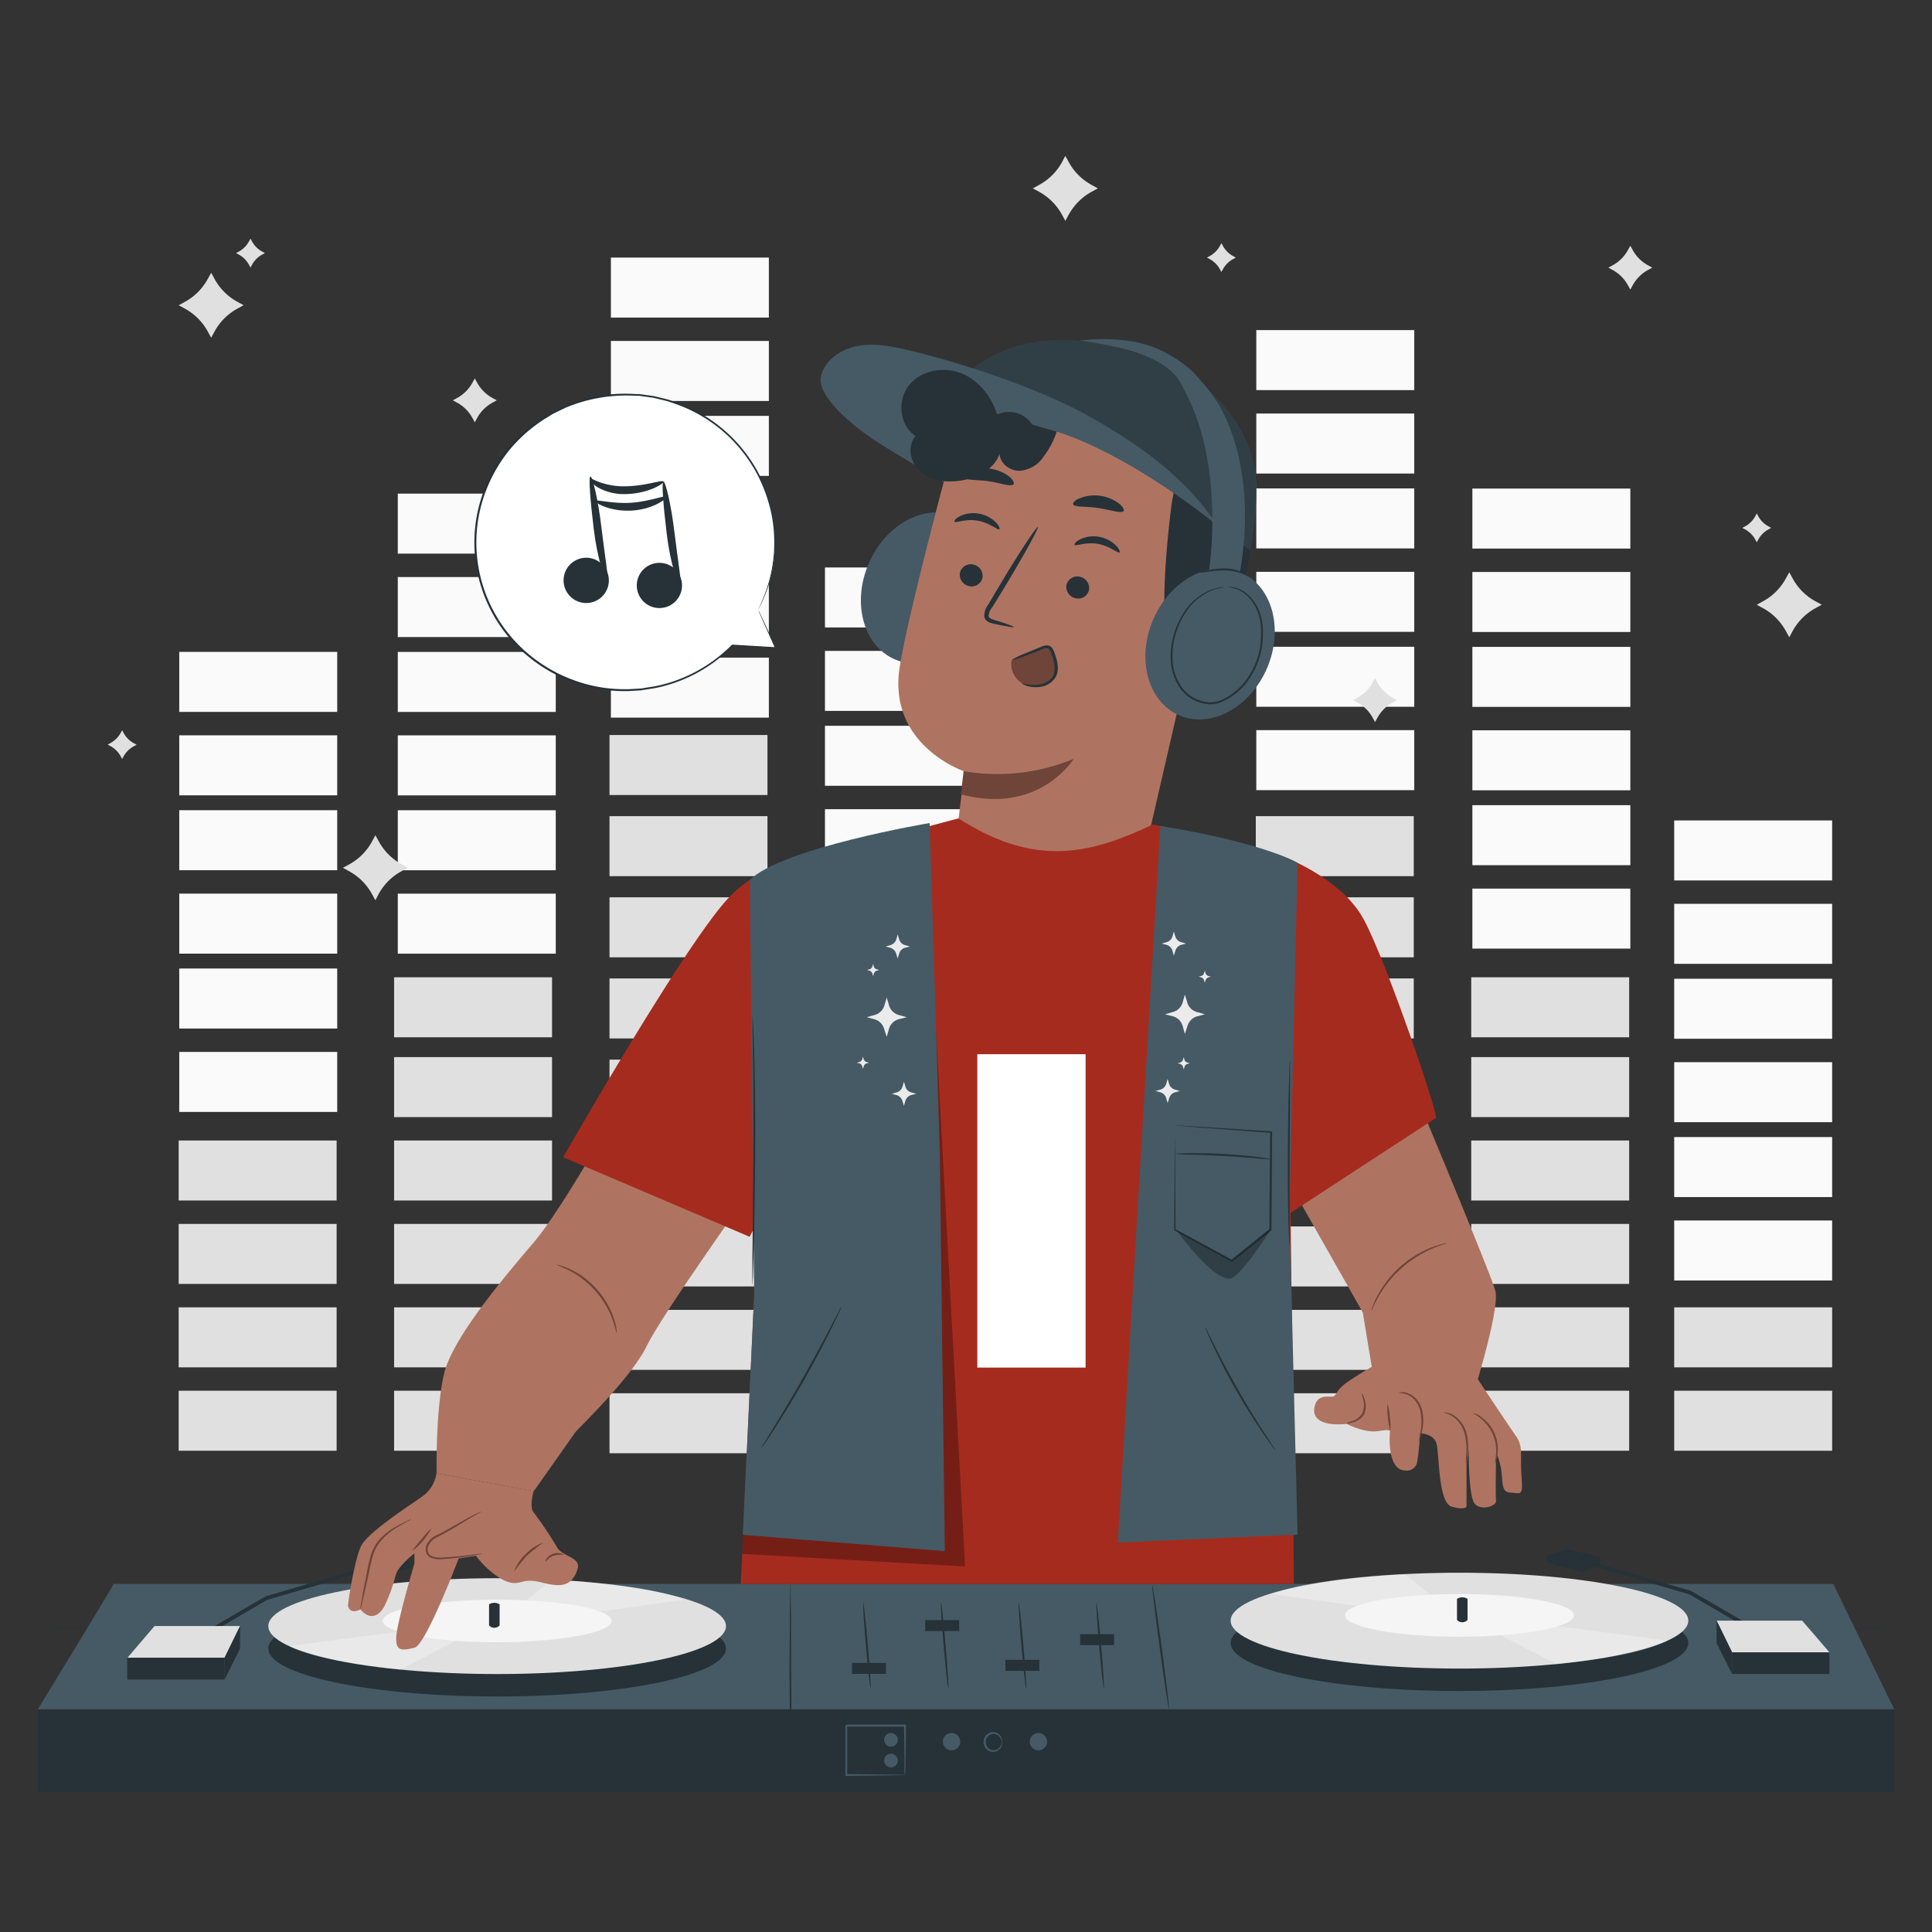<svg xmlns="http://www.w3.org/2000/svg" viewBox="0 0 500 500"><rect x="0" y="0" width="500" height="500" fill="#333333" stroke="none"/><g id="freepik--background-complete--inject-256"><rect x="380.75" y="359.92" width="40.88" height="15.53" style="fill:#e0e0e0"></rect><rect x="380.75" y="338.34" width="40.88" height="15.53" style="fill:#e0e0e0"></rect><rect x="380.75" y="316.75" width="40.88" height="15.53" style="fill:#e0e0e0"></rect><rect x="380.75" y="295.16" width="40.88" height="15.53" style="fill:#e0e0e0"></rect><rect x="380.75" y="273.58" width="40.88" height="15.53" style="fill:#e0e0e0"></rect><rect x="433.28" y="359.92" width="40.88" height="15.53" style="fill:#e0e0e0"></rect><rect x="433.28" y="338.34" width="40.88" height="15.53" style="fill:#e0e0e0"></rect><rect x="433.28" y="315.86" width="40.88" height="15.53" style="fill:#fafafa"></rect><rect x="433.28" y="294.27" width="40.88" height="15.53" style="fill:#fafafa"></rect><rect x="433.28" y="274.89" width="40.88" height="15.53" style="fill:#fafafa"></rect><rect x="433.28" y="253.3" width="40.88" height="15.53" style="fill:#fafafa"></rect><rect x="433.28" y="233.91" width="40.88" height="15.53" style="fill:#fafafa"></rect><rect x="433.28" y="212.33" width="40.88" height="15.53" style="fill:#fafafa"></rect><rect x="381.05" y="229.97" width="40.88" height="15.53" style="fill:#fafafa"></rect><rect x="381.05" y="208.38" width="40.88" height="15.53" style="fill:#fafafa"></rect><rect x="381.05" y="189" width="40.88" height="15.53" style="fill:#fafafa"></rect><rect x="381.05" y="167.41" width="40.88" height="15.53" style="fill:#fafafa"></rect><rect x="381.05" y="148.03" width="40.88" height="15.53" style="fill:#fafafa"></rect><rect x="381.05" y="126.44" width="40.88" height="15.53" style="fill:#fafafa"></rect><rect x="325.13" y="188.96" width="40.88" height="15.53" style="fill:#fafafa"></rect><rect x="325.13" y="167.38" width="40.88" height="15.53" style="fill:#fafafa"></rect><rect x="325.13" y="147.99" width="40.88" height="15.53" style="fill:#fafafa"></rect><rect x="325.13" y="126.4" width="40.88" height="15.53" style="fill:#fafafa"></rect><rect x="325.13" y="107.02" width="40.88" height="15.53" style="fill:#fafafa"></rect><rect x="325.13" y="85.43" width="40.88" height="15.53" style="fill:#fafafa"></rect><rect x="213.5" y="250.39" width="40.88" height="15.53" style="fill:#fafafa"></rect><rect x="213.5" y="228.81" width="40.88" height="15.53" style="fill:#fafafa"></rect><rect x="213.5" y="209.42" width="40.88" height="15.53" style="fill:#fafafa"></rect><rect x="213.5" y="187.83" width="40.88" height="15.53" style="fill:#fafafa"></rect><rect x="213.5" y="168.45" width="40.88" height="15.53" style="fill:#fafafa"></rect><rect x="213.5" y="146.86" width="40.88" height="15.53" style="fill:#fafafa"></rect><rect x="102.95" y="231.28" width="40.88" height="15.53" style="fill:#fafafa"></rect><rect x="102.95" y="209.69" width="40.88" height="15.53" style="fill:#fafafa"></rect><rect x="102.95" y="190.31" width="40.88" height="15.53" style="fill:#fafafa"></rect><rect x="102.95" y="168.72" width="40.88" height="15.53" style="fill:#fafafa"></rect><rect x="102.95" y="149.34" width="40.88" height="15.53" style="fill:#fafafa"></rect><rect x="102.95" y="127.75" width="40.88" height="15.53" style="fill:#fafafa"></rect><rect x="158.1" y="170.19" width="40.88" height="15.53" style="fill:#fafafa"></rect><rect x="158.1" y="148.6" width="40.88" height="15.53" style="fill:#fafafa"></rect><rect x="158.1" y="129.22" width="40.88" height="15.53" style="fill:#fafafa"></rect><rect x="158.1" y="107.63" width="40.88" height="15.53" style="fill:#fafafa"></rect><rect x="158.1" y="88.24" width="40.88" height="15.53" style="fill:#fafafa"></rect><rect x="158.1" y="66.66" width="40.88" height="15.53" style="fill:#fafafa"></rect><rect x="46.39" y="272.24" width="40.88" height="15.53" style="fill:#fafafa"></rect><rect x="46.39" y="250.65" width="40.88" height="15.53" style="fill:#fafafa"></rect><rect x="46.39" y="231.27" width="40.88" height="15.53" style="fill:#fafafa"></rect><rect x="46.39" y="209.68" width="40.88" height="15.53" style="fill:#fafafa"></rect><rect x="46.39" y="190.3" width="40.88" height="15.53" style="fill:#fafafa"></rect><rect x="46.39" y="168.71" width="40.88" height="15.53" style="fill:#fafafa"></rect><rect x="46.24" y="359.92" width="40.88" height="15.53" style="fill:#e0e0e0"></rect><rect x="46.24" y="338.34" width="40.88" height="15.53" style="fill:#e0e0e0"></rect><rect x="46.24" y="316.75" width="40.88" height="15.53" style="fill:#e0e0e0"></rect><rect x="46.24" y="295.16" width="40.88" height="15.53" style="fill:#e0e0e0"></rect><rect x="101.99" y="359.92" width="40.88" height="15.53" style="fill:#e0e0e0"></rect><rect x="101.99" y="338.34" width="40.88" height="15.53" style="fill:#e0e0e0"></rect><rect x="101.99" y="316.75" width="40.88" height="15.53" style="fill:#e0e0e0"></rect><rect x="101.99" y="295.16" width="40.88" height="15.53" style="fill:#e0e0e0"></rect><rect x="101.99" y="273.58" width="40.88" height="15.53" style="fill:#e0e0e0"></rect><rect x="101.99" y="252.92" width="40.88" height="15.53" style="fill:#e0e0e0"></rect><rect x="213.5" y="359.92" width="40.88" height="15.53" style="fill:#e0e0e0"></rect><rect x="213.5" y="338.34" width="40.88" height="15.53" style="fill:#e0e0e0"></rect><rect x="213.5" y="316.75" width="40.88" height="15.53" style="fill:#e0e0e0"></rect><rect x="213.5" y="295.16" width="40.88" height="15.53" style="fill:#e0e0e0"></rect><rect x="213.5" y="273.58" width="40.88" height="15.53" style="fill:#e0e0e0"></rect><rect x="325" y="360.57" width="40.88" height="15.53" style="fill:#e0e0e0"></rect><rect x="325" y="338.99" width="40.88" height="15.53" style="fill:#e0e0e0"></rect><rect x="325" y="317.4" width="40.88" height="15.53" style="fill:#e0e0e0"></rect><rect x="325" y="295.81" width="40.88" height="15.53" style="fill:#e0e0e0"></rect><rect x="325" y="274.23" width="40.88" height="15.53" style="fill:#e0e0e0"></rect><rect x="325" y="253.22" width="40.88" height="15.53" style="fill:#e0e0e0"></rect><rect x="325" y="232.22" width="40.88" height="15.53" style="fill:#e0e0e0"></rect><rect x="325" y="211.22" width="40.88" height="15.53" style="fill:#e0e0e0"></rect><rect x="380.75" y="252.92" width="40.88" height="15.53" style="fill:#e0e0e0"></rect><rect x="157.74" y="360.57" width="40.88" height="15.53" style="fill:#e0e0e0"></rect><rect x="157.74" y="338.99" width="40.88" height="15.53" style="fill:#e0e0e0"></rect><rect x="157.74" y="317.4" width="40.88" height="15.53" style="fill:#e0e0e0"></rect><rect x="157.74" y="295.81" width="40.88" height="15.53" style="fill:#e0e0e0"></rect><rect x="157.74" y="274.23" width="40.88" height="15.53" style="fill:#e0e0e0"></rect><rect x="157.74" y="253.22" width="40.88" height="15.53" style="fill:#e0e0e0"></rect><rect x="157.74" y="232.22" width="40.88" height="15.53" style="fill:#e0e0e0"></rect><rect x="157.74" y="211.22" width="40.88" height="15.53" style="fill:#e0e0e0"></rect><rect x="157.74" y="190.22" width="40.88" height="15.53" style="fill:#e0e0e0"></rect><rect x="269.25" y="360.57" width="40.88" height="15.53" style="fill:#e0e0e0"></rect><rect x="269.25" y="338.99" width="40.88" height="15.53" style="fill:#e0e0e0"></rect><rect x="269.25" y="317.4" width="40.88" height="15.53" style="fill:#e0e0e0"></rect><rect x="269.25" y="295.81" width="40.88" height="15.53" style="fill:#e0e0e0"></rect><rect x="269.25" y="274.23" width="40.88" height="15.53" style="fill:#e0e0e0"></rect><rect x="269.25" y="253.22" width="40.88" height="15.53" style="fill:#e0e0e0"></rect><rect x="269.25" y="232.22" width="40.88" height="15.53" style="fill:#e0e0e0"></rect><path d="M122.88,97.93l.59,1.08a10,10,0,0,0,4,4l1.08.59-1.08.6a10,10,0,0,0-4,4l-.59,1.09-.6-1.09a9.93,9.93,0,0,0-4-4l-1.09-.6,1.09-.59a10,10,0,0,0,4-4Z" style="fill:#e0e0e0"></path><path d="M355.86,175.51l.6,1.09a9.89,9.89,0,0,0,4,4l1.08.6-1.08.59a9.91,9.91,0,0,0-4,4l-.6,1.08-.59-1.08a9.91,9.91,0,0,0-4-4l-1.08-.59,1.08-.6a9.89,9.89,0,0,0,4-4Z" style="fill:#e0e0e0"></path><path d="M421.93,63.59l.59,1.08a9.91,9.91,0,0,0,4,4l1.08.6-1.08.59a10,10,0,0,0-4,4l-.59,1.08-.6-1.08a10,10,0,0,0-4-4l-1.09-.59,1.09-.6a9.89,9.89,0,0,0,4-4Z" style="fill:#e0e0e0"></path><path d="M54.65,70.58l.88,1.62a14.87,14.87,0,0,0,5.91,5.91l1.61.88-1.61.88a14.87,14.87,0,0,0-5.91,5.91l-.88,1.62-.89-1.62a14.87,14.87,0,0,0-5.91-5.91L46.24,79l1.61-.88a14.87,14.87,0,0,0,5.91-5.91Z" style="fill:#e0e0e0"></path><path d="M64.83,61.77l.39.71a6.63,6.63,0,0,0,2.62,2.63l.72.39-.72.39a6.63,6.63,0,0,0-2.62,2.63l-.39.72-.4-.72a6.57,6.57,0,0,0-2.62-2.63l-.72-.39.72-.39a6.57,6.57,0,0,0,2.62-2.63Z" style="fill:#e0e0e0"></path><path d="M275.71,40.34l.88,1.61a14.83,14.83,0,0,0,5.92,5.91l1.61.89-1.61.88a15,15,0,0,0-5.92,5.91l-.88,1.62-.88-1.62a15,15,0,0,0-5.91-5.91l-1.62-.88,1.62-.89A14.87,14.87,0,0,0,274.83,42Z" style="fill:#e0e0e0"></path><path d="M316.1,62.92l.39.72a6.65,6.65,0,0,0,2.63,2.63l.71.39-.71.39a6.65,6.65,0,0,0-2.63,2.63l-.39.71-.39-.71a6.65,6.65,0,0,0-2.63-2.63l-.72-.39.72-.39a6.65,6.65,0,0,0,2.63-2.63Z" style="fill:#e0e0e0"></path><path d="M463.06,148.1l.88,1.61a14.81,14.81,0,0,0,5.91,5.91l1.62.89-1.62.88a14.93,14.93,0,0,0-5.91,5.91l-.88,1.62-.89-1.62a14.87,14.87,0,0,0-5.91-5.91l-1.61-.88,1.61-.89a14.75,14.75,0,0,0,5.91-5.91Z" style="fill:#e0e0e0"></path><path d="M454.65,132.88l.39.72a6.57,6.57,0,0,0,2.63,2.62l.71.39-.71.4a6.57,6.57,0,0,0-2.63,2.62l-.39.72-.39-.72a6.57,6.57,0,0,0-2.63-2.62l-.72-.4.72-.39a6.57,6.57,0,0,0,2.63-2.62Z" style="fill:#e0e0e0"></path><path d="M97.15,216.16l.89,1.61a14.81,14.81,0,0,0,5.91,5.91l1.61.88-1.61.89A14.75,14.75,0,0,0,98,231.36L97.15,233l-.88-1.61a14.75,14.75,0,0,0-5.91-5.91l-1.61-.89,1.61-.88a14.81,14.81,0,0,0,5.91-5.91Z" style="fill:#e0e0e0"></path><path d="M31.62,189l.39.72a6.57,6.57,0,0,0,2.63,2.62l.71.4-.71.39A6.63,6.63,0,0,0,32,195.71l-.39.72-.39-.72a6.63,6.63,0,0,0-2.63-2.62l-.72-.39.72-.4a6.57,6.57,0,0,0,2.63-2.62Z" style="fill:#e0e0e0"></path></g><g id="freepik--Table--inject-256"><path d="M490.47,421.44c0,.15-107.67.26-240.46.26s-240.48-.11-240.48-.26,107.65-.26,240.48-.26S490.47,421.3,490.47,421.44Z" style="fill:#263238"></path></g><g id="freepik--Device--inject-256"><rect x="9.78" y="442.36" width="480.44" height="21.47" style="fill:#263238"></rect><path d="M29.4,409.92c-.27.84-19.62,32.44-19.62,32.44H490.22l-15.78-32.44Z" style="fill:#455a64"></path><path d="M248.51,450.83a2.25,2.25,0,1,1-2.25-2.34A2.3,2.3,0,0,1,248.51,450.83Z" style="fill:#455a64"></path><path d="M271,450.83a2.25,2.25,0,1,1-2.25-2.34A2.3,2.3,0,0,1,271,450.83Z" style="fill:#455a64"></path><path d="M259.32,450.83s-.06-.2-.17-.54a2.33,2.33,0,0,0-.81-1.16,2,2,0,0,0-1.95-.27,2.16,2.16,0,0,0,0,3.95,2,2,0,0,0,1.95-.27,2.35,2.35,0,0,0,.81-1.17c.11-.33.13-.54.17-.54s.08.21,0,.59a2.28,2.28,0,0,1-.78,1.4,2.33,2.33,0,0,1-2.36.43,2.61,2.61,0,0,1,0-4.84,2.33,2.33,0,0,1,2.36.43,2.3,2.3,0,0,1,.78,1.41C259.4,450.63,259.35,450.83,259.32,450.83Z" style="fill:#455a64"></path><path d="M234.12,459.42s0-.34-.05-.95,0-1.55,0-2.62c0-2.29-.07-5.45-.11-9.23l.21.22-15.18,0c-.06.06.49-.49.26-.25h0v3.4c0,1.12,0,2.22,0,3.29,0,2.15,0,4.19,0,6.08l-.23-.23,10.91.12,3.13.06c.73,0,1.13,0,1.14.05a6.48,6.48,0,0,1-1.05.06l-3.07.06-11.06.12h-.23v-.24c0-1.89,0-3.93,0-6.08v-6.69h0c-.24.23.31-.32.26-.27l15.18,0h.23v.21c0,3.84-.08,7-.11,9.37,0,1.05,0,1.91-.06,2.56A4.1,4.1,0,0,1,234.12,459.42Z" style="fill:#455a64"></path><path d="M232.35,450.34a1.77,1.77,0,1,1-1.77-1.85A1.81,1.81,0,0,1,232.35,450.34Z" style="fill:#455a64"></path><path d="M232.35,455.71a1.77,1.77,0,1,1-1.77-1.86A1.81,1.81,0,0,1,232.35,455.71Z" style="fill:#455a64"></path><path d="M225.31,436.93c-.15,0-.69-4.94-1.22-11.07s-.83-11.1-.69-11.11.69,4.94,1.21,11.07S225.45,436.92,225.31,436.93Z" style="fill:#263238"></path><path d="M245.43,436.93c-.15,0-.69-4.94-1.22-11.07s-.83-11.1-.69-11.11.69,4.94,1.21,11.07S245.57,436.92,245.43,436.93Z" style="fill:#263238"></path><path d="M265.54,436.93c-.14,0-.68-4.94-1.21-11.07s-.83-11.1-.69-11.11.69,4.94,1.21,11.07S265.69,436.92,265.54,436.93Z" style="fill:#263238"></path><path d="M285.66,436.93c-.14,0-.68-4.94-1.21-11.07s-.83-11.1-.69-11.11.68,4.94,1.21,11.07S285.81,436.92,285.66,436.93Z" style="fill:#263238"></path><path d="M305.78,436.93c-.14,0-.68-4.94-1.21-11.07s-.83-11.1-.69-11.11.68,4.94,1.21,11.07S305.93,436.92,305.78,436.93Z" style="fill:#455a64"></path><ellipse cx="128.66" cy="426.65" rx="59.22" ry="12.4" style="fill:#263238"></ellipse><ellipse cx="128.66" cy="420.84" rx="59.22" ry="12.4" style="fill:#e0e0e0"></ellipse><g style="opacity:0.3"><path d="M127.94,420.84l14.83-12s23.59.81,34.4,5.16Z" style="fill:#fff"></path></g><g style="opacity:0.3"><path d="M74.8,426l49.91-6.52h3.23l-24.34,12.6S83.26,430.41,74.8,426Z" style="fill:#fff"></path></g><path d="M158.27,419.48c0,3-13.26,5.53-29.61,5.53s-29.61-2.48-29.61-5.53S112.31,414,128.66,414,158.27,416.43,158.27,419.48Z" style="fill:#f5f5f5"></path><path d="M129.3,420.65a1.82,1.82,0,0,1-2.73,0v-5.44a2.54,2.54,0,0,1,2.73,0Z" style="fill:#263238"></path><polygon points="48.82 425.88 48.32 425.01 68.82 413.1 97.01 404.85 97.29 405.81 69.16 414.04 48.82 425.88" style="fill:#263238"></polygon><path d="M92.12,404.38v2.08l4.57,1.86s9.12-2.46,9.24-2.37a11.53,11.53,0,0,0,0-1.95l-5.07-1.66Z" style="fill:#263238"></path><rect x="32.93" y="429.03" width="25.19" height="5.63" style="fill:#263238"></rect><path d="M58.12,429c.34-.66,4-8.19,4-8.19H40l-7,8.19Z" style="fill:#e0e0e0"></path><polygon points="62.13 420.84 62.13 426.65 58.12 434.66 58.12 429.03 62.13 420.84" style="fill:#263238"></polygon><ellipse cx="377.71" cy="425.23" rx="59.22" ry="12.4" style="fill:#263238"></ellipse><ellipse cx="377.71" cy="419.42" rx="59.22" ry="12.4" style="fill:#e0e0e0"></ellipse><g style="opacity:0.3"><path d="M378.44,419.42l-14.83-12.05s-23.59.81-34.41,5.16Z" style="fill:#fff"></path></g><g style="opacity:0.3"><path d="M431.58,424.58l-49.91-6.52h-3.23l24.33,12.6S423.12,429,431.58,424.58Z" style="fill:#fff"></path></g><path d="M348.11,418.06c0,3.05,13.25,5.52,29.6,5.52s29.61-2.47,29.61-5.52-13.25-5.53-29.61-5.53S348.11,415,348.11,418.06Z" style="fill:#f5f5f5"></path><path d="M377.07,419.23a1.83,1.83,0,0,0,2.73,0v-5.44a2.54,2.54,0,0,0-2.73,0Z" style="fill:#263238"></path><polygon points="457.55 424.46 437.21 412.62 409.09 404.39 409.37 403.43 437.66 411.73 458.06 423.59 457.55 424.46" style="fill:#263238"></polygon><path d="M414.25,403V405l-4.56,1.86s-9.13-2.47-9.24-2.37a10.57,10.57,0,0,1,0-1.95l5.07-1.66Z" style="fill:#263238"></path><rect x="448.26" y="427.61" width="25.19" height="5.63" transform="translate(921.71 860.84) rotate(180)" style="fill:#263238"></rect><path d="M448.26,427.61c-.34-.66-4-8.19-4-8.19H466.4l7.05,8.19Z" style="fill:#e0e0e0"></path><polygon points="444.25 419.42 444.25 425.23 448.26 433.24 448.26 427.61 444.25 419.42" style="fill:#263238"></polygon><path d="M204.57,463.83a3.43,3.43,0,0,1,0-.55c0-.41,0-.93-.05-1.57,0-1.44-.05-3.39-.08-5.77,0-4.95,0-11.65-.08-19.06s.06-14.12.08-19.06c0-2.39.06-4.34.08-5.78,0-.63,0-1.15.05-1.57a3.43,3.43,0,0,1,0-.55,2,2,0,0,1,.06.55c0,.42,0,.94,0,1.57,0,1.44.05,3.39.09,5.78,0,4.94,0,11.65.07,19.06s-.05,14.11-.07,19.06c0,2.38-.06,4.33-.09,5.77,0,.64,0,1.16,0,1.57A2,2,0,0,1,204.57,463.83Z" style="fill:#263238"></path><path d="M302.54,442.31c-.14,0-1.23-7.16-2.42-16s-2.05-16.07-1.91-16.09,1.23,7.15,2.42,16S302.68,442.29,302.54,442.31Z" style="fill:#263238"></path><rect x="220.5" y="430.36" width="8.79" height="2.84" style="fill:#263238"></rect><rect x="239.45" y="419.28" width="8.79" height="2.84" style="fill:#263238"></rect><rect x="260.2" y="429.57" width="8.79" height="2.84" style="fill:#263238"></rect><rect x="279.54" y="422.92" width="8.79" height="2.84" style="fill:#263238"></rect></g><g id="freepik--speech-bubble--inject-256"><path d="M196.25,157.81a37.69,37.69,0,0,0,3.48-25.37c-4.39-20.68-24.94-33.9-45.9-29.53s-34.41,24.67-30,45.35,24.94,33.9,45.91,29.53A38.88,38.88,0,0,0,189.57,167l11.09.61Z" style="fill:#fff"></path><path d="M196.25,157.81l.31.64.88,1.88,3.32,7.23.07.16h-.17l-11.1-.57.11,0a39,39,0,0,1-16.84,10.12c-.9.26-1.82.5-2.76.7s-1.91.32-2.89.48c-.48.07-1,.17-1.47.22l-1.5.09-1.53.09-.76,0-.78,0a37.79,37.79,0,0,1-12.67-2.28,39.1,39.1,0,0,1-12-6.87,38,38,0,0,1-9.25-11.4,38.45,38.45,0,0,1-4.33-14.78A37.92,37.92,0,0,1,125,127.61a39.42,39.42,0,0,1,6.31-11.29,39.91,39.91,0,0,1,9.41-8.32l1.31-.81a10.58,10.58,0,0,1,1.35-.76l2.75-1.34a44.42,44.42,0,0,1,11.5-3,42.81,42.81,0,0,1,5.76-.16l1.41.06.71,0,.7.1,2.76.39c.92.16,1.8.42,2.69.62l1.32.33,1.28.44a38.72,38.72,0,0,1,21.9,18.32,38.09,38.09,0,0,1,3,7.57,36.18,36.18,0,0,1,1.35,7.16,37.23,37.23,0,0,1-3.15,18.58c-.34.77-.64,1.33-.84,1.71l-.31.58s.08-.2.26-.59.47-1,.79-1.75a39.38,39.38,0,0,0,2.25-7,37.54,37.54,0,0,0,.71-11.53,35.28,35.28,0,0,0-1.38-7.09,38.17,38.17,0,0,0-24.77-25.55l-1.27-.44-1.31-.32c-.88-.2-1.75-.45-2.65-.61l-2.73-.38-.69-.1-.7,0-1.4-.06a40.69,40.69,0,0,0-17,3.17l-2.72,1.32a10.17,10.17,0,0,0-1.32.75l-1.3.8a39.5,39.5,0,0,0-9.28,8.22,39.1,39.1,0,0,0-6.22,11.14,37.34,37.34,0,0,0-2.08,15.63,37.66,37.66,0,0,0,13.37,25.86,38.9,38.9,0,0,0,11.85,6.81,37.73,37.73,0,0,0,12.53,2.29l.76,0,.76,0,1.51-.08,1.49-.09c.49,0,1-.14,1.46-.21,1-.16,1.92-.28,2.85-.47s1.84-.43,2.74-.68a38.92,38.92,0,0,0,16.74-10l0,0h.06l11.1.66-.1.15c-1.41-3.17-2.49-5.63-3.24-7.31l-.82-1.89C196.33,158,196.25,157.81,196.25,157.81Z" style="fill:#263238"></path><path d="M157.19,152.29a5.86,5.86,0,1,1-3.38-7.56A5.87,5.87,0,0,1,157.19,152.29Z" style="fill:#263238"></path><path d="M157.09,150.17c-.54.16-2.53-5.73-3.43-13.25s-1.38-13.49-.86-13.6,2,5.9,2.87,13.34S157.63,150,157.09,150.17Z" style="fill:#263238"></path><path d="M171.72,124.64c.26.4-3.81,3.11-9.74,3.22a13.63,13.63,0,0,1-7.25-1.72c-1.7-1-2.27-2.21-2.07-2.35s1.08.5,2.7,1.06a18.54,18.54,0,0,0,6.59,1C167.27,125.76,171.48,124.05,171.72,124.64Z" style="fill:#263238"></path><path d="M176.11,153.62a5.85,5.85,0,1,1-3.37-7.57A5.85,5.85,0,0,1,176.11,153.62Z" style="fill:#263238"></path><path d="M176,151.49c-.54.16-2.53-5.73-3.44-13.24s-1.37-13.5-.86-13.61,2,5.9,2.88,13.35S176.56,151.34,176,151.49Z" style="fill:#263238"></path><path d="M172.39,128.59c.33.41-3.39,3.25-8.94,3.55s-9.57-2-9.29-2.49,4.19.8,9.17.46S172.1,128.06,172.39,128.59Z" style="fill:#263238"></path></g><g id="freepik--Character--inject-256"><ellipse cx="239.55" cy="152.16" rx="20.13" ry="16.02" transform="translate(4.51 311.2) rotate(-66.51)" style="fill:#455a64"></ellipse><path d="M291,96.16l-2-.35a39.21,39.21,0,0,0-44.63,28.41c-4.79,18.15-9.85,38.26-11.49,48.16-3.4,20.5,16.69,27.25,16.69,27.25l-3,24.7,47.3,6.69,20.37-88.34C319.83,121.77,312.25,101.12,291,96.16Z" style="fill:#ae7461"></path><path d="M249.38,199.57a51.45,51.45,0,0,0,28.47-3.17S269,211,248.68,205.57Z" style="fill:#6f4439"></path><path d="M248.43,148.23a3,3,0,0,0,2.32,3.44,2.87,2.87,0,0,0,3.51-2.11,3,3,0,0,0-2.32-3.44A2.88,2.88,0,0,0,248.43,148.23Z" style="fill:#263238"></path><path d="M247,135c.3.45,2.83-.8,6-.25s5.22,2.53,5.63,2.21c.2-.14-.05-.89-.93-1.8a8.3,8.3,0,0,0-4.43-2.24,8,8,0,0,0-4.86.68C247.3,134.16,246.85,134.79,247,135Z" style="fill:#263238"></path><path d="M276,151.39a3,3,0,0,0,2.32,3.43,2.87,2.87,0,0,0,3.51-2.1,3,3,0,0,0-2.31-3.44A2.88,2.88,0,0,0,276,151.39Z" style="fill:#263238"></path><path d="M278.1,141c.3.45,2.83-.8,6-.25s5.22,2.53,5.63,2.21c.2-.14-.05-.89-.93-1.8a8.3,8.3,0,0,0-4.43-2.24,7.93,7.93,0,0,0-4.86.68C278.41,140.14,278,140.77,278.1,141Z" style="fill:#263238"></path><path d="M262.41,162.29c0-.18-1.86-.86-5-1.82-.79-.22-1.53-.51-1.57-1.08a4.13,4.13,0,0,1,1-2.29l3.49-5.69c4.89-8.13,8.58-14.86,8.25-15s-4.57,6.23-9.45,14.36c-1.18,2-2.32,3.92-3.4,5.75a4.74,4.74,0,0,0-1,3.08,2.06,2.06,0,0,0,1.12,1.4,5.93,5.93,0,0,0,1.35.43C260.37,162.1,262.37,162.46,262.41,162.29Z" style="fill:#263238"></path><path d="M277.73,130.48c.28.87,3.16.47,6.52,1s6.09,1.5,6.55.73c.2-.37-.27-1.19-1.36-2a10.23,10.23,0,0,0-4.84-1.91,10,10,0,0,0-5.11.63C278.25,129.39,277.62,130.07,277.73,130.48Z" style="fill:#263238"></path><path d="M249.33,123.54c.54.83,3.29.54,6.45,1s5.73,1.48,6.48.84c.33-.31,0-1.1-1-2a10.46,10.46,0,0,0-5-2.07,10.21,10.21,0,0,0-5.39.55C249.59,122.47,249.1,123.14,249.33,123.54Z" style="fill:#263238"></path><path d="M248,115.19s7.74-11.87,14.51-13.78c8.2-2.31,10,6.46,17.54,5.71s15.38-3,21.75,3.8c7,7.42,2.45,11,1.32,20.16-4.56,37.13.37,48.71,5.4,31.72.55-1.87,12.45,1.38,15-20.45,1.21-10.55-2.41-11.57-3.44-19.35-.86-6.56-2.34-12.59-7.92-18.44-8.8-9.23-22.71-11.8-32.34-12.49S250,99,248,115.19Z" style="fill:#263238"></path><path d="M307.31,162a5.71,5.71,0,0,1,7-4.3c3.79,1,7.69,3.93,6,11.77-2.95,13.9-16.44,8.14-16.38,7.73S306,167.82,307.31,162Z" style="fill:#ae7461"></path><path d="M308.13,172.61c.07,0,.21.22.58.49a2.5,2.5,0,0,0,1.82.42c1.6-.24,3.34-2.31,3.94-4.8a8,8,0,0,0,.06-3.61,2.87,2.87,0,0,0-1.45-2.24,1.27,1.27,0,0,0-1.58.37c-.28.35-.25.64-.32.65s-.26-.29,0-.84a1.58,1.58,0,0,1,.74-.76,1.91,1.91,0,0,1,1.42-.08,3.47,3.47,0,0,1,2.1,2.68,8.26,8.26,0,0,1,0,4.05c-.69,2.79-2.69,5.11-4.85,5.27a2.69,2.69,0,0,1-2.16-.82C308.08,173,308.08,172.63,308.13,172.61Z" style="fill:#6f4439"></path><ellipse cx="313.17" cy="166.66" rx="20.13" ry="16.02" transform="translate(35.49 387.44) rotate(-66.51)" style="fill:#455a64"></ellipse><path d="M317.23,151.87a5.66,5.66,0,0,1,.77,0,7.2,7.2,0,0,1,2.2.37,8.3,8.3,0,0,1,3,1.87,11.27,11.27,0,0,1,2.63,3.89,14,14,0,0,1,1,5.63,20.86,20.86,0,0,1-.86,6.54,21.19,21.19,0,0,1-3.37,6.51,16.52,16.52,0,0,1-6.24,4.89h0a7.6,7.6,0,0,1-3.53.67,10,10,0,0,1-7.38-4.08,13.79,13.79,0,0,1-2.47-7.54,20.68,20.68,0,0,1,3.82-12.71,14.51,14.51,0,0,1,7.11-5.45,12.59,12.59,0,0,1,2.41-.51l.64,0h.22s-.29,0-.84.14a13.48,13.48,0,0,0-2.36.6,14.46,14.46,0,0,0-6.88,5.46,20.45,20.45,0,0,0-3.64,12.48,13.32,13.32,0,0,0,2.4,7.25,9.51,9.51,0,0,0,7,3.87,7.22,7.22,0,0,0,3.29-.62h0a16.05,16.05,0,0,0,6-4.71,19.73,19.73,0,0,0,4.21-12.74,13.65,13.65,0,0,0-.93-5.49,11.26,11.26,0,0,0-2.5-3.83,8.42,8.42,0,0,0-2.88-1.89A10.82,10.82,0,0,0,317.23,151.87Z" style="fill:#263238"></path><path d="M239.12,115.09a26.24,26.24,0,0,1,15.06-7c17.23-1.82,40.58.43,60.82,27.9l8.51,6.41s3.22-15.26.59-23.86c-1-3.32-5.86-20.69-31.78-27.65C292.32,90.84,251.75,75.77,239.12,115.09Z" style="fill:#455a64"></path><g style="opacity:0.3"><path d="M239.12,115.09a26.24,26.24,0,0,1,15.06-7c17.23-1.82,40.58.43,60.82,27.9l8.51,6.41a80.73,80.73,0,0,0,1.39-10c.37-4.82.23-10.45-.66-13.45-1.17-3.88-6.06-21.1-31.92-28.1C292.32,90.84,251.75,75.77,239.12,115.09Z"></path></g><path d="M315,135.94c-8.12-12.34-19.9-20.67-32.56-27.89s-33.39-14.18-47.63-17.49c-4.28-1-8.73-1.85-13-1s-8.42,3.71-9.35,7.86c-1.15,5.19,8.57,12.93,13.12,16s18.66,11.36,18.66,11.36,3.33-13.25,13.63-14.92C279.24,106.34,315.67,136.46,315,135.94Z" style="fill:#455a64"></path><path d="M316.64,107c-2.71-5.45-5.51-7.92-7.64-10.52a34,34,0,0,0-9.7-6.33c-8.75-3.68-19.77-2-19.77-2,13,1.8,23.8,4.87,26.8,12.49,11.12,20.1,6.45,47.84,6.45,47.84l7.91.54S326,125.94,316.64,107Z" style="fill:#455a64"></path><path d="M323.19,149.23c-.05.07-.67-.37-1.78-.79a12.86,12.86,0,0,0-4.54-.81,31.58,31.58,0,0,0-4.66.38,8.41,8.41,0,0,1-1.95.18,6.79,6.79,0,0,1,1.89-.54,21,21,0,0,1,4.73-.54,11.27,11.27,0,0,1,4.68,1A4.14,4.14,0,0,1,323.19,149.23Z" style="fill:#263238"></path><path d="M267.13,109.87a7.27,7.27,0,0,0-9.07-2.6c-1.49-4.71-4.86-9-9.48-10.74s-10.41-.61-13.43,3.3-2.33,10.38,1.83,13c-2.33,2.6-1.41,7,1.24,9.31s6.43,2.73,9.89,2.31c4.44-.54,9.12-2.81,10.58-7,.11,2.54,2.74,4.48,5.27,4.39A8.23,8.23,0,0,0,270.2,118a21.47,21.47,0,0,0,3.29-6.33Z" style="fill:#263238"></path><path d="M261.78,171l.43-.48,7.79-2.47a2.44,2.44,0,0,1,1.3-.17,2.07,2.07,0,0,1,1.17,1A5.79,5.79,0,1,1,261.78,171Z" style="fill:#6f4439"></path><path d="M264.41,176.77a10.09,10.09,0,0,0,3.93.48,6,6,0,0,0,1.9-.44,5.21,5.21,0,0,0,1.78-1.27,3.64,3.64,0,0,0,.9-2.14,7.29,7.29,0,0,0-.31-2.62c-.13-.45-.27-.9-.43-1.33a6,6,0,0,0-.49-1.18c-.35-.63-1.12-.5-1.88-.2l-4.15,1.54a21,21,0,0,1-3.91,1.22,19.44,19.44,0,0,1,3.69-1.77l4.09-1.71a4.06,4.06,0,0,1,1.39-.33,1.7,1.7,0,0,1,1.45.8,6.59,6.59,0,0,1,.6,1.35c.16.45.31.91.44,1.39a7.83,7.83,0,0,1,.33,2.92,4.39,4.39,0,0,1-1.15,2.57,5.77,5.77,0,0,1-4.21,1.78,7.49,7.49,0,0,1-3-.46C264.68,177.09,264.38,176.81,264.41,176.77Z" style="fill:#263238"></path><path d="M113,381.29c0-.81-.28-16.24,1.91-25.71s16.14-25.7,23.25-34.08,21.88-34.09,27.08-44.92,9-22.63,15.86-27.95a71.45,71.45,0,0,1,12-7.76s.28,67.37,0,68.45-21.6,30.57-25.71,39-18.05,21.64-18.59,22.46-10.67,15.15-10.67,15.15Z" style="fill:#ae7461"></path><path d="M90.06,415.56c-.08-.33,1.6-11.57,3.32-15.31s13.06-10.88,16.16-13.15a8.81,8.81,0,0,0,3.41-5.81l25.16,4.6s-1.22,4.16,0,5.52a100,100,0,0,1,6.15,9.18c1.26,2.16,6,2.5,5.27,5.22s-2.29,4.53-5.27,4.42-4.93-1.25-7.45-1.13-3.44,1.58-7.22-.57a22.94,22.94,0,0,1-6.42-5.9l-4.46.68s-8.48,22.45-11.46,23.13-4.93,1.13-4.7-2.83,4.7-18.94,4.7-18.94V402s-4.13,3.18-4.82,5.56a42.18,42.18,0,0,1-3,8.24c-3,5-6.14.7-6.14.7h0S90.63,418.05,90.06,415.56Z" style="fill:#ae7461"></path><path d="M124.87,402a6.06,6.06,0,0,1-1.28.33c-.83.17-2,.4-3.56.61s-3.31.41-5.32.55a6.41,6.41,0,0,1-3.22-.36,2.3,2.3,0,0,1-1.21-1.36,2.86,2.86,0,0,1,.08-1.85,4.31,4.31,0,0,1,1-1.51,5.66,5.66,0,0,1,1.4-1c1-.46,1.92-.94,2.8-1.43,1.75-1,3.31-1.88,4.64-2.63s2.42-1.31,3.19-1.67a5.56,5.56,0,0,1,1.23-.49,7.81,7.81,0,0,1-1.14.67c-.74.41-1.8,1-3.1,1.81s-2.83,1.74-4.59,2.73c-.87.5-1.82,1-2.8,1.47a4.7,4.7,0,0,0-2.15,2.27,2.38,2.38,0,0,0-.08,1.51,1.82,1.82,0,0,0,1,1.07,6.18,6.18,0,0,0,3,.33c2-.11,3.8-.27,5.31-.44s2.72-.33,3.56-.44A6.75,6.75,0,0,1,124.87,402Z" style="fill:#6f4439"></path><path d="M140.64,399.22a46.31,46.31,0,0,0-4.23,3.35,42.66,42.66,0,0,0-3.37,4.21,10.8,10.8,0,0,1,3-4.58A11.06,11.06,0,0,1,140.64,399.22Z" style="fill:#6f4439"></path><path d="M141.16,404.14c-.06,0,0-.35.3-.78a3.46,3.46,0,0,1,1.59-1.22,3.57,3.57,0,0,1,2-.13c.5.13.76.33.73.39a7.72,7.72,0,0,0-2.55.23C141.9,403.12,141.29,404.22,141.16,404.14Z" style="fill:#6f4439"></path><path d="M106.44,393.15c0,.08-1.41.78-3.61,2.1A18.88,18.88,0,0,0,99.27,398a11,11,0,0,0-2.76,4.61c-.57,1.85-.86,3.72-1.24,5.38s-.68,3.14-1,4.44-.5,2.17-.69,3a4.7,4.7,0,0,1-.33,1.08,4.83,4.83,0,0,1,.13-1.12c.14-.82.32-1.83.53-3s.54-2.81.85-4.45.63-3.53,1.22-5.45a11,11,0,0,1,2.92-4.79,17.74,17.74,0,0,1,3.7-2.69c1.14-.64,2.09-1.08,2.75-1.38A4.6,4.6,0,0,1,106.44,393.15Z" style="fill:#6f4439"></path><path d="M111.67,395.46a17,17,0,0,1-5,5.92,21.59,21.59,0,0,1,2.41-3A22.63,22.63,0,0,1,111.67,395.46Z" style="fill:#6f4439"></path><path d="M159.59,345c-.1,0-.3-1.37-1.06-3.46a23.88,23.88,0,0,0-1.64-3.54,24.11,24.11,0,0,0-6.27-7.12,23.89,23.89,0,0,0-3.3-2.08c-2-1-3.31-1.42-3.28-1.52a4,4,0,0,1,1,.22,8.28,8.28,0,0,1,1.09.37,12.87,12.87,0,0,1,1.41.6,20.13,20.13,0,0,1,3.41,2,23.56,23.56,0,0,1,3.6,3.28,24.31,24.31,0,0,1,2.81,4,21.08,21.08,0,0,1,1.57,3.65,14.41,14.41,0,0,1,.4,1.47,7.64,7.64,0,0,1,.22,1.13A3.43,3.43,0,0,1,159.59,345Z" style="fill:#6f4439"></path><path d="M363,275.08s22.89,54.58,24,59c1.31,5.2-6.89,30.58-6.89,30.58l-23.82-3.22-3.6-21.78L335.8,309.9l1.64-20.19Z" style="fill:#ae7461"></path><path d="M374.49,321.71c0,.1-1.48.44-3.75,1.4a28.77,28.77,0,0,0-3.84,2,29.17,29.17,0,0,0-7.84,7,28.57,28.57,0,0,0-2.39,3.6c-1.2,2.15-1.71,3.61-1.8,3.57a3.79,3.79,0,0,1,.3-1,9,9,0,0,1,.46-1.18,15.45,15.45,0,0,1,.72-1.52,26.19,26.19,0,0,1,2.33-3.72,29.85,29.85,0,0,1,3.63-4,30.18,30.18,0,0,1,4.34-3.17,26.89,26.89,0,0,1,4-1.91c.58-.24,1.12-.39,1.6-.54a10,10,0,0,1,1.22-.33A4,4,0,0,1,374.49,321.71Z" style="fill:#6f4439"></path><path d="M355.79,353.3s-3.83,2.12-7.14,4.42-2.58,3.74-4,3.74-3.95-.43-4.49,2.87,2.77,4.74,8.37,4.17c0,0,4.6,2.44,8.19,1.86s3,.09,3,.09-1,10,3.94,10.11a2.68,2.68,0,0,0,3.09-2.15,53.21,53.21,0,0,0,.72-7.47s3.59,0,4.31,2.73.43,15.22,3.88,16.23,3.88,0,3.88,0V379l.57-3.88s-.14,12.21,1.58,14.08,5.66.58,5.49-.86,0-11.92,0-11.92.26-.72,1.12,2.87-.14,6.89,2.59,7,3.3,1.15,2.87-4.31.57-7.47-1.44-10.34-9.95-14.82-9.95-14.82Z" style="fill:#ae7461"></path><path d="M352.45,360.55c.07,0,.35.51.66,1.44a5.33,5.33,0,0,1,0,3.85,3.83,3.83,0,0,1-1.49,1.61,6.28,6.28,0,0,1-1.61.69,3.71,3.71,0,0,1-1.56.25,6.71,6.71,0,0,1,1.44-.6,4.76,4.76,0,0,0,2.74-2.17,5.57,5.57,0,0,0,.14-3.54A6.47,6.47,0,0,1,352.45,360.55Z" style="fill:#6f4439"></path><path d="M359.07,363.26a12.34,12.34,0,0,1,.62,3.54,12.89,12.89,0,0,1,.09,3.6,25.29,25.29,0,0,1-.71-7.14Z" style="fill:#6f4439"></path><path d="M367.2,373.22a13.36,13.36,0,0,1,.37-2.39,13.9,13.9,0,0,0,0-5.67,6.91,6.91,0,0,0-1.37-2.75,5.47,5.47,0,0,0-2-1.49,6.89,6.89,0,0,0-2.3-.45,3.22,3.22,0,0,1,2.44.11,5.59,5.59,0,0,1,2.23,1.52,6.92,6.92,0,0,1,1.5,2.93,12.36,12.36,0,0,1-.16,5.87A10.07,10.07,0,0,1,367.2,373.22Z" style="fill:#6f4439"></path><path d="M379.39,379a13.31,13.31,0,0,1,.07-2.43,17.26,17.26,0,0,0-.47-5.71,7.93,7.93,0,0,0-3.31-4.47,10.4,10.4,0,0,0-2.2-.86s.23-.05.66,0a5.08,5.08,0,0,1,1.73.55,7.82,7.82,0,0,1,3.62,4.64,15.17,15.17,0,0,1,.34,5.89A9.55,9.55,0,0,1,379.39,379Z" style="fill:#6f4439"></path><path d="M386.85,378.75c-.08,0,.2-.85.32-2.24A10.83,10.83,0,0,0,383.1,367c-1.08-.86-1.88-1.23-1.84-1.31a5.29,5.29,0,0,1,2.06,1,10.22,10.22,0,0,1,4.22,9.83A5.09,5.09,0,0,1,386.85,378.75Z" style="fill:#6f4439"></path><path d="M353,238.06c-6-11.27-22.07-16.85-22.07-16.85,0,.19.69,23.88-.48,48-.56,11.56,1.45,45.43,1.07,46.3l40.09-26.18C372.26,288.35,359,249.33,353,238.06Z" style="fill:#A62B1F"></path><path d="M215.28,222.65a31.64,31.64,0,0,0-27.05,10.07c-11.64,12.74-42.48,66.77-42.48,66.77L194,320.08s23.1-44,23.53-46S229.44,239.05,215.28,222.65Z" style="fill:#A62B1F"></path><path d="M330.92,221.21c-13.25-4.24-17.68-4.8-32.55-7.84-17.34,8.3-31.19,10.63-50.32-1.57l-47.72,12.68-8.62,185.44H334.83S334.07,228.61,330.92,221.21Z" style="fill:#A62B1F"></path><rect x="252.93" y="272.83" width="28.02" height="81.1" style="fill:#fff"></rect><path d="M300.3,213.76l-11,185.46,46.51-2.05-2.1-83.11,2.1-90.75S327.46,218.18,300.3,213.76Z" style="fill:#455a64"></path><path d="M333.85,274.44a1.47,1.47,0,0,1,0,.49c0,.38,0,.85,0,1.41v5.17c0,4.45-.05,10.45-.09,17.08s0,12.63,0,17.07c0,2.13,0,3.88,0,5.18,0,.56,0,1,0,1.41a1.72,1.72,0,0,1,0,.49,1.78,1.78,0,0,1-.07-.49c0-.38-.05-.85-.08-1.41-.07-1.22-.12-3-.18-5.17-.11-4.37-.16-10.41-.13-17.08s.13-12.71.24-17.08c.07-2.12.13-3.87.17-5.18,0-.56,0-1,.07-1.4A3.26,3.26,0,0,1,333.85,274.44Z" style="fill:#263238"></path><path d="M304.06,291.32a3.2,3.2,0,0,1,0,.52l0,1.47c0,1.32,0,3.17.06,5.51,0,4.75.07,11.44.12,19.44l-.12-.2,14.78,8-.29,0,7.51-6.06,2.48-2-.1.2c.08-9.27.15-17.89.22-25.24l.2.22-18-1.34-5.07-.41-1.35-.11-.48-.06h.43l1.31.07,5,.29L329,292.8l.21,0V293c0,7.34-.09,16-.14,25.23v.12l-.09.08-2.49,2-7.51,6-.13.11-.15-.09L304,318.46l-.12-.07v-.13c.05-8.06.09-14.81.12-19.59,0-2.32.05-4.15.06-5.46,0-.59,0-1.06,0-1.42A2.23,2.23,0,0,1,304.06,291.32Z" style="fill:#263238"></path><path d="M303.54,261.91l-2.07.59,2,.5a3.61,3.61,0,0,1,2.59,2.5l.59,2.09.71-2.21a3.64,3.64,0,0,1,2.52-2.37l1.94-.51-2.09-.6a3.59,3.59,0,0,1-2.47-2.44l-.61-2.06-.59,2.05A3.58,3.58,0,0,1,303.54,261.91Z" style="fill:#ebebeb"></path><path d="M300.29,282l-1.27.35,1.21.31a2.2,2.2,0,0,1,1.58,1.53l.37,1.29.43-1.36a2.2,2.2,0,0,1,1.55-1.45l1.18-.32-1.27-.36a2.19,2.19,0,0,1-1.52-1.5l-.37-1.26-.36,1.26A2.21,2.21,0,0,1,300.29,282Z" style="fill:#ebebeb"></path><path d="M301.9,243.84l-1.28.36,1.22.31a2.17,2.17,0,0,1,1.58,1.53l.37,1.28.43-1.36a2.2,2.2,0,0,1,1.55-1.45l1.18-.31-1.27-.37a2.19,2.19,0,0,1-1.52-1.5l-.37-1.26-.36,1.26A2.21,2.21,0,0,1,301.9,243.84Z" style="fill:#ebebeb"></path><path d="M310.85,252.59l-.64.18.61.16a1.13,1.13,0,0,1,.8.77l.18.64.22-.68a1.11,1.11,0,0,1,.77-.73l.6-.16-.64-.18a1.1,1.1,0,0,1-.76-.76l-.19-.63-.18.63A1.11,1.11,0,0,1,310.85,252.59Z" style="fill:#ebebeb"></path><path d="M305.39,275l-.64.17.61.16a1.11,1.11,0,0,1,.8.77l.18.65.22-.68a1.14,1.14,0,0,1,.78-.74l.6-.16-.65-.18a1.1,1.1,0,0,1-.76-.75l-.19-.64-.18.64A1.15,1.15,0,0,1,305.39,275Z" style="fill:#ebebeb"></path><path d="M330.08,375.31a8.49,8.49,0,0,1-.91-1.13c-.56-.74-1.34-1.84-2.28-3.21-1.88-2.74-4.36-6.61-6.88-11s-4.58-8.52-6-11.54c-.7-1.51-1.25-2.74-1.6-3.6a7.88,7.88,0,0,1-.51-1.35,7.46,7.46,0,0,1,.69,1.27c.46.92,1.05,2.1,1.75,3.52,1.48,3,3.6,7,6.1,11.44s4.94,8.29,6.74,11.07l2.14,3.3A7.4,7.4,0,0,1,330.08,375.31Z" style="fill:#263238"></path><path d="M328.9,300a27.78,27.78,0,0,1-3.63-.22c-2.24-.19-5.32-.43-8.74-.62s-6.51-.29-8.75-.35a26.59,26.59,0,0,1-3.64-.18,4.17,4.17,0,0,1,1-.11c.63,0,1.53-.06,2.66-.08,2.25,0,5.35,0,8.78.2s6.52.49,8.75.77c1.11.14,2,.27,2.63.38A3.91,3.91,0,0,1,328.9,300Z" style="fill:#263238"></path><g style="opacity:0.3"><path d="M304.6,318.55s10.79,15.07,14.72,11.94,9.49-12.23,9.49-12.23l-10,8.06Z"></path></g><g style="opacity:0.3"><polygon points="192.24 397.17 192.07 402.15 249.77 405.4 241.78 258.16 192.24 397.17"></polygon></g><path d="M194.05,227.71,195.19,335l-2.95,62.22,52.28,4.21-1.31-103.82L240.59,213S202.64,219.37,194.05,227.71Z" style="fill:#455a64"></path><path d="M194.71,262.65a4.9,4.9,0,0,1,.07.71c0,.51.08,1.19.13,2,.1,1.77.19,4.32.29,7.48.18,6.33.29,15.07.24,24.71s-.18,18.39-.34,24.72c-.1,3.11-.18,5.65-.23,7.48,0,.84-.07,1.52-.1,2a4.09,4.09,0,0,1-.06.7,3.51,3.51,0,0,1,0-.71v-2c0-1.83,0-4.37.06-7.49.05-6.38.12-15.08.19-24.71s0-18.38-.09-24.7c-.05-3.11-.09-5.66-.13-7.48,0-.85,0-1.52,0-2A3.2,3.2,0,0,1,194.71,262.65Z" style="fill:#263238"></path><path d="M232.58,262.67l2.08.58-2,.51a3.61,3.61,0,0,0-2.59,2.5l-.59,2.09-.71-2.21a3.62,3.62,0,0,0-2.52-2.37l-1.94-.52,2.09-.59a3.6,3.6,0,0,0,2.48-2.44l.6-2.06.59,2A3.62,3.62,0,0,0,232.58,262.67Z" style="fill:#ebebeb"></path><path d="M235.84,282.72l1.27.35-1.22.31a2.2,2.2,0,0,0-1.58,1.53l-.37,1.28-.43-1.35a2.2,2.2,0,0,0-1.54-1.45l-1.19-.32,1.28-.36a2.21,2.21,0,0,0,1.51-1.5l.37-1.26.37,1.26A2.21,2.21,0,0,0,235.84,282.72Z" style="fill:#ebebeb"></path><path d="M234.23,244.6l1.27.35-1.22.31a2.22,2.22,0,0,0-1.58,1.53l-.37,1.29-.43-1.36a2.2,2.2,0,0,0-1.54-1.45l-1.19-.32,1.28-.36a2.21,2.21,0,0,0,1.51-1.5l.37-1.26.37,1.26A2.21,2.21,0,0,0,234.23,244.6Z" style="fill:#ebebeb"></path><path d="M225,250.86l-.64.18.61.16a1.11,1.11,0,0,1,.8.77l.18.64.22-.68a1.14,1.14,0,0,1,.78-.73l.6-.16-.65-.18a1.1,1.1,0,0,1-.76-.75l-.19-.64-.18.63A1.11,1.11,0,0,1,225,250.86Z" style="fill:#ebebeb"></path><path d="M222.38,274.86l-.65.18.62.15a1.1,1.1,0,0,1,.79.77l.19.65.22-.68a1.12,1.12,0,0,1,.77-.74l.6-.15-.64-.19a1.12,1.12,0,0,1-.77-.75l-.18-.64-.18.64A1.15,1.15,0,0,1,222.38,274.86Z" style="fill:#ebebeb"></path><path d="M217.83,338a11.51,11.51,0,0,1-.64,1.54c-.44,1-1.1,2.38-1.94,4.1-1.69,3.45-4.12,8.16-7,13.25s-5.67,9.6-7.76,12.82c-1,1.61-1.9,2.9-2.52,3.78a9.76,9.76,0,0,1-1,1.33,9.74,9.74,0,0,1,.82-1.44l2.38-3.87c2-3.26,4.74-7.79,7.62-12.88s5.36-9.75,7.13-13.15l2.09-4A10.38,10.38,0,0,1,217.83,338Z" style="fill:#263238"></path></g></svg>
